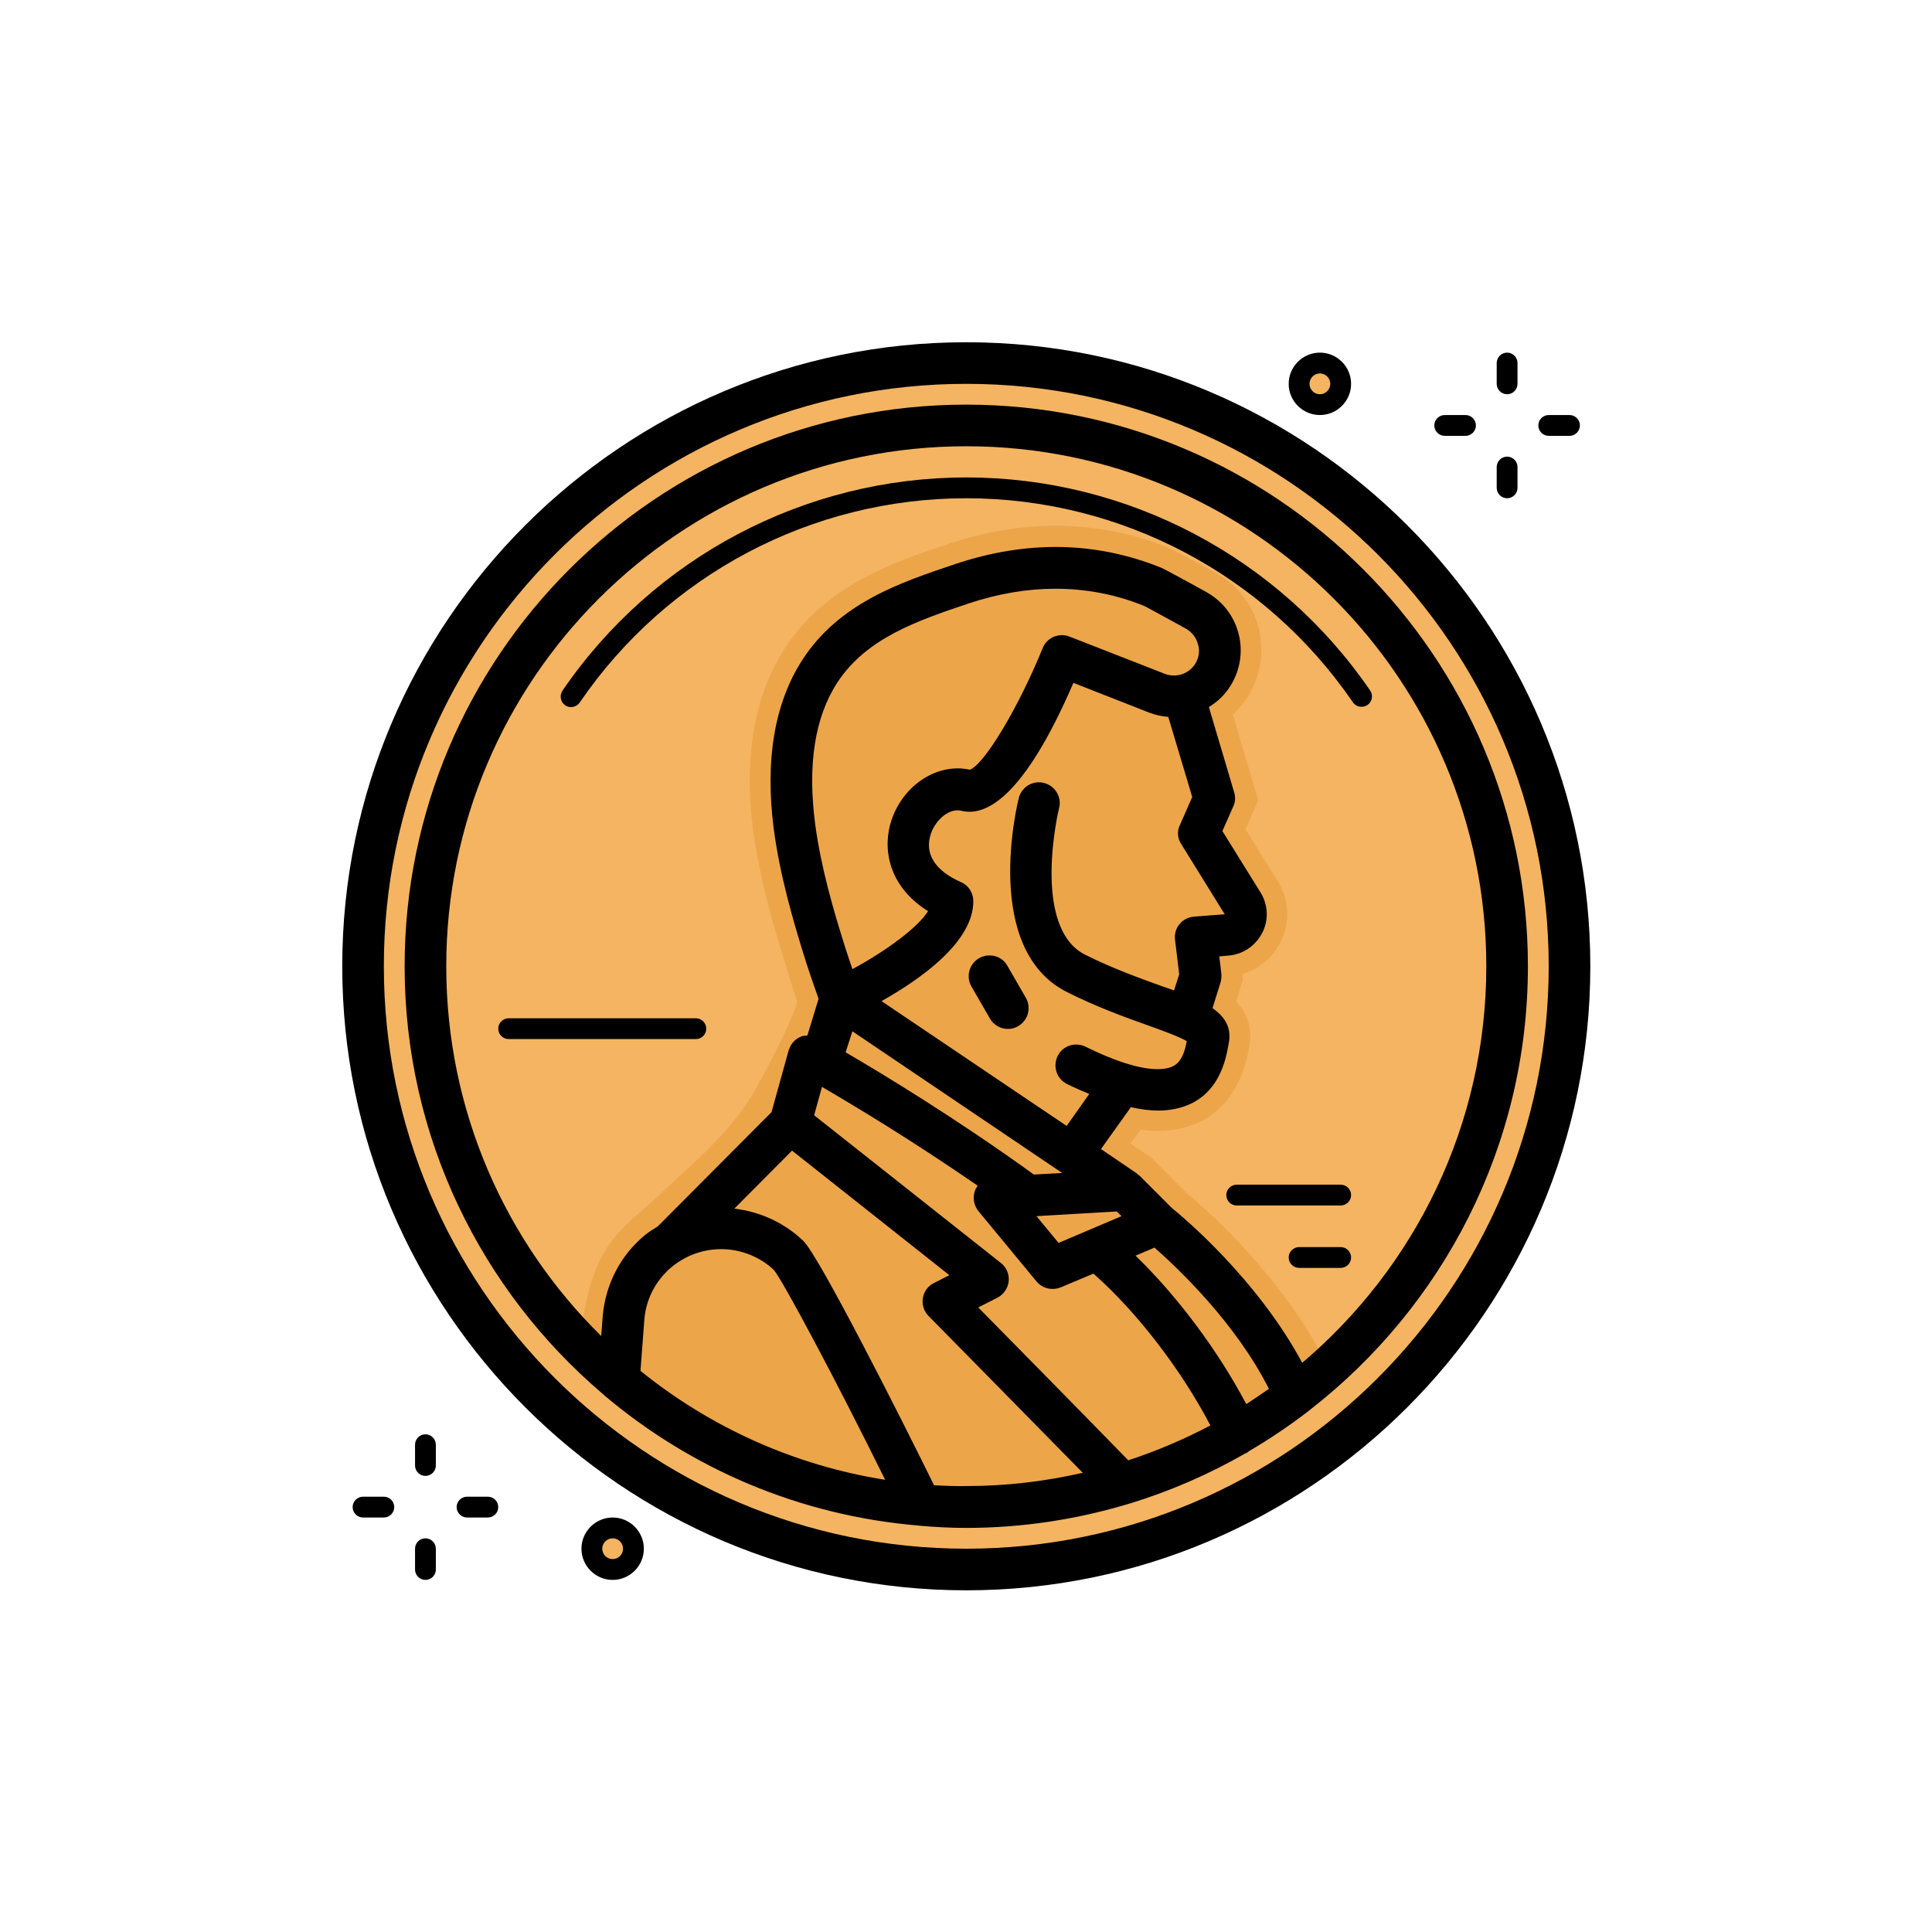 <svg xmlns="http://www.w3.org/2000/svg" xmlns:xlink="http://www.w3.org/1999/xlink" width="800" zoomAndPan="magnify" viewBox="0 0 375 375" height="800" preserveAspectRatio="xMidYMid meet" version="1.0"><defs><clipPath id="dc487bf190"><path d="M 66.43 66.43 L 308.68 66.43 L 308.68 308.68 L 66.43 308.68 Z M 66.43 66.43 " clip-rule="nonzero"/></clipPath></defs><path fill="#eda54a" d="M 292.527 187.555 C 292.527 189.27 292.484 190.988 292.402 192.703 C 292.316 194.422 292.191 196.133 292.023 197.844 C 291.855 199.551 291.645 201.258 291.391 202.957 C 291.141 204.656 290.848 206.348 290.512 208.031 C 290.176 209.719 289.801 211.395 289.383 213.059 C 288.965 214.727 288.508 216.383 288.008 218.027 C 287.508 219.668 286.969 221.301 286.391 222.918 C 285.812 224.535 285.195 226.137 284.539 227.727 C 283.879 229.312 283.184 230.883 282.449 232.438 C 281.715 233.988 280.941 235.523 280.133 237.039 C 279.324 238.555 278.477 240.047 277.594 241.52 C 276.711 242.996 275.793 244.445 274.836 245.875 C 273.883 247.301 272.895 248.707 271.871 250.086 C 270.848 251.465 269.789 252.82 268.699 254.148 C 267.609 255.477 266.488 256.777 265.336 258.051 C 264.18 259.324 262.996 260.566 261.781 261.781 C 260.566 262.996 259.324 264.18 258.051 265.336 C 256.777 266.488 255.477 267.609 254.148 268.699 C 252.82 269.789 251.465 270.848 250.086 271.871 C 248.707 272.895 247.301 273.883 245.875 274.836 C 244.445 275.793 242.996 276.711 241.52 277.594 C 240.047 278.477 238.555 279.324 237.039 280.133 C 235.523 280.941 233.988 281.715 232.438 282.449 C 230.883 283.184 229.312 283.879 227.727 284.539 C 226.137 285.195 224.535 285.812 222.918 286.391 C 221.301 286.969 219.668 287.508 218.027 288.008 C 216.383 288.508 214.727 288.965 213.059 289.383 C 211.395 289.801 209.719 290.176 208.031 290.512 C 206.348 290.848 204.656 291.141 202.957 291.391 C 201.258 291.645 199.551 291.855 197.844 292.023 C 196.133 292.191 194.422 292.316 192.703 292.402 C 190.988 292.484 189.27 292.527 187.555 292.527 C 185.836 292.527 184.117 292.484 182.402 292.402 C 180.688 292.316 178.973 292.191 177.266 292.023 C 175.555 291.855 173.848 291.645 172.148 291.391 C 170.449 291.141 168.758 290.848 167.074 290.512 C 165.387 290.176 163.711 289.801 162.047 289.383 C 160.379 288.965 158.723 288.508 157.082 288.008 C 155.438 287.508 153.805 286.969 152.188 286.391 C 150.57 285.812 148.969 285.195 147.383 284.539 C 145.793 283.879 144.223 283.184 142.672 282.449 C 141.117 281.715 139.582 280.941 138.066 280.133 C 136.555 279.324 135.059 278.477 133.586 277.594 C 132.113 276.711 130.66 275.793 129.23 274.836 C 127.805 273.883 126.398 272.895 125.02 271.871 C 123.641 270.848 122.285 269.789 120.957 268.699 C 119.629 267.609 118.328 266.488 117.055 265.336 C 115.785 264.18 114.539 262.996 113.324 261.781 C 112.109 260.566 110.926 259.324 109.773 258.051 C 108.617 256.777 107.496 255.477 106.406 254.148 C 105.316 252.82 104.262 251.465 103.238 250.086 C 102.215 248.707 101.223 247.301 100.27 245.875 C 99.316 244.445 98.395 242.996 97.512 241.52 C 96.629 240.047 95.785 238.555 94.973 237.039 C 94.164 235.523 93.391 233.988 92.656 232.438 C 91.922 230.883 91.227 229.312 90.57 227.727 C 89.91 226.137 89.293 224.535 88.715 222.918 C 88.137 221.301 87.598 219.668 87.098 218.027 C 86.602 216.383 86.141 214.727 85.723 213.059 C 85.309 211.395 84.93 209.719 84.594 208.031 C 84.262 206.348 83.965 204.656 83.715 202.957 C 83.461 201.258 83.254 199.551 83.082 197.844 C 82.914 196.133 82.789 194.422 82.703 192.703 C 82.621 190.988 82.578 189.27 82.578 187.555 C 82.578 185.836 82.621 184.117 82.703 182.402 C 82.789 180.688 82.914 178.973 83.082 177.266 C 83.254 175.555 83.461 173.848 83.715 172.148 C 83.965 170.449 84.262 168.758 84.594 167.074 C 84.93 165.387 85.309 163.711 85.723 162.047 C 86.141 160.379 86.602 158.723 87.098 157.082 C 87.598 155.438 88.137 153.805 88.715 152.188 C 89.293 150.57 89.91 148.969 90.57 147.383 C 91.227 145.793 91.922 144.223 92.656 142.672 C 93.391 141.117 94.164 139.582 94.973 138.066 C 95.785 136.555 96.629 135.059 97.512 133.586 C 98.395 132.113 99.316 130.66 100.27 129.23 C 101.223 127.805 102.215 126.398 103.238 125.02 C 104.262 123.641 105.316 122.285 106.406 120.957 C 107.496 119.629 108.617 118.328 109.773 117.055 C 110.926 115.785 112.109 114.539 113.324 113.324 C 114.539 112.109 115.785 110.926 117.055 109.773 C 118.328 108.617 119.629 107.496 120.957 106.406 C 122.285 105.316 123.641 104.262 125.02 103.238 C 126.398 102.215 127.805 101.223 129.23 100.27 C 130.66 99.316 132.113 98.395 133.586 97.512 C 135.059 96.629 136.555 95.785 138.066 94.973 C 139.582 94.164 141.117 93.391 142.672 92.656 C 144.223 91.922 145.793 91.227 147.383 90.57 C 148.969 89.91 150.57 89.293 152.188 88.715 C 153.805 88.137 155.438 87.598 157.082 87.098 C 158.723 86.602 160.379 86.141 162.047 85.723 C 163.711 85.309 165.387 84.93 167.074 84.594 C 168.758 84.262 170.449 83.965 172.148 83.715 C 173.848 83.461 175.555 83.254 177.266 83.082 C 178.973 82.914 180.688 82.789 182.402 82.703 C 184.117 82.621 185.836 82.578 187.555 82.578 C 189.27 82.578 190.988 82.621 192.703 82.703 C 194.422 82.789 196.133 82.914 197.844 83.082 C 199.551 83.254 201.258 83.461 202.957 83.715 C 204.656 83.965 206.348 84.262 208.031 84.594 C 209.719 84.93 211.395 85.309 213.059 85.723 C 214.727 86.141 216.383 86.602 218.027 87.098 C 219.668 87.598 221.301 88.137 222.918 88.715 C 224.535 89.293 226.137 89.91 227.727 90.57 C 229.312 91.227 230.883 91.922 232.438 92.656 C 233.988 93.391 235.523 94.164 237.039 94.973 C 238.555 95.785 240.047 96.629 241.52 97.512 C 242.996 98.395 244.445 99.316 245.875 100.27 C 247.301 101.223 248.707 102.215 250.086 103.238 C 251.465 104.262 252.82 105.316 254.148 106.406 C 255.477 107.496 256.777 108.617 258.051 109.773 C 259.324 110.926 260.566 112.109 261.781 113.324 C 262.996 114.539 264.18 115.785 265.336 117.055 C 266.488 118.328 267.609 119.629 268.699 120.957 C 269.789 122.285 270.848 123.641 271.871 125.02 C 272.895 126.398 273.883 127.805 274.836 129.23 C 275.793 130.66 276.711 132.113 277.594 133.586 C 278.477 135.059 279.324 136.555 280.133 138.066 C 280.941 139.582 281.715 141.117 282.449 142.672 C 283.184 144.223 283.879 145.793 284.539 147.383 C 285.195 148.969 285.812 150.57 286.391 152.188 C 286.969 153.805 287.508 155.438 288.008 157.082 C 288.508 158.723 288.965 160.379 289.383 162.047 C 289.801 163.711 290.176 165.387 290.512 167.074 C 290.848 168.758 291.141 170.449 291.391 172.148 C 291.645 173.848 291.855 175.555 292.023 177.266 C 292.191 178.973 292.316 180.688 292.402 182.402 C 292.484 184.117 292.527 185.836 292.527 187.555 Z M 292.527 187.555 " fill-opacity="1" fill-rule="nonzero"/><path fill="#f5b461" d="M 288.492 187.555 C 288.492 189.203 288.449 190.855 288.367 192.508 C 288.289 194.156 288.168 195.805 288.004 197.445 C 287.844 199.09 287.641 200.73 287.398 202.363 C 287.156 203.996 286.875 205.625 286.551 207.246 C 286.23 208.863 285.867 210.477 285.465 212.078 C 285.062 213.68 284.625 215.273 284.145 216.855 C 283.664 218.434 283.148 220.004 282.59 221.559 C 282.035 223.113 281.438 224.652 280.809 226.18 C 280.176 227.707 279.504 229.215 278.801 230.711 C 278.094 232.203 277.352 233.68 276.57 235.133 C 275.793 236.59 274.98 238.027 274.129 239.445 C 273.281 240.863 272.398 242.258 271.48 243.633 C 270.562 245.004 269.609 246.355 268.625 247.68 C 267.645 249.008 266.625 250.309 265.578 251.586 C 264.531 252.863 263.453 254.113 262.344 255.34 C 261.234 256.562 260.094 257.758 258.926 258.926 C 257.758 260.094 256.562 261.234 255.34 262.344 C 254.113 263.453 252.863 264.531 251.586 265.578 C 250.309 266.625 249.008 267.645 247.68 268.625 C 246.355 269.609 245.004 270.562 243.633 271.48 C 242.258 272.398 240.863 273.281 239.445 274.129 C 238.027 274.98 236.59 275.793 235.133 276.57 C 233.68 277.352 232.203 278.094 230.711 278.801 C 229.215 279.504 227.707 280.176 226.18 280.809 C 224.652 281.438 223.113 282.035 221.559 282.59 C 220.004 283.148 218.434 283.664 216.855 284.145 C 215.273 284.625 213.68 285.062 212.078 285.465 C 210.477 285.867 208.863 286.23 207.246 286.551 C 205.625 286.875 203.996 287.156 202.363 287.398 C 200.73 287.641 199.09 287.844 197.445 288.004 C 195.805 288.168 194.156 288.289 192.508 288.367 C 190.855 288.449 189.203 288.492 187.555 288.492 C 185.902 288.492 184.25 288.449 182.602 288.367 C 180.949 288.289 179.305 288.168 177.66 288.004 C 176.016 287.844 174.375 287.641 172.742 287.398 C 171.109 287.156 169.48 286.875 167.859 286.551 C 166.242 286.23 164.629 285.867 163.027 285.465 C 161.426 285.062 159.832 284.625 158.254 284.145 C 156.672 283.664 155.105 283.148 153.547 282.59 C 151.992 282.035 150.453 281.438 148.926 280.809 C 147.398 280.176 145.891 279.504 144.398 278.801 C 142.902 278.094 141.43 277.352 139.973 276.57 C 138.516 275.793 137.078 274.98 135.66 274.129 C 134.242 273.281 132.848 272.398 131.477 271.48 C 130.102 270.562 128.75 269.609 127.426 268.625 C 126.098 267.645 124.797 266.625 123.52 265.578 C 122.242 264.531 120.992 263.453 119.77 262.344 C 118.543 261.234 117.348 260.094 116.18 258.926 C 115.012 257.758 113.871 256.562 112.762 255.34 C 111.652 254.113 110.574 252.863 109.527 251.586 C 108.48 250.309 107.465 249.008 106.48 247.68 C 105.496 246.355 104.543 245.004 103.625 243.633 C 102.707 242.258 101.824 240.863 100.977 239.445 C 100.125 238.027 99.312 236.59 98.535 235.133 C 97.754 233.68 97.012 232.203 96.309 230.711 C 95.602 229.215 94.93 227.707 94.301 226.18 C 93.668 224.652 93.074 223.113 92.516 221.559 C 91.961 220.004 91.441 218.434 90.961 216.855 C 90.484 215.273 90.043 213.68 89.641 212.078 C 89.238 210.477 88.879 208.863 88.555 207.246 C 88.234 205.625 87.949 203.996 87.707 202.363 C 87.465 200.73 87.262 199.09 87.102 197.445 C 86.941 195.805 86.816 194.156 86.738 192.508 C 86.656 190.855 86.617 189.203 86.617 187.555 C 86.617 185.902 86.656 184.25 86.738 182.602 C 86.816 180.949 86.941 179.305 87.102 177.66 C 87.262 176.016 87.465 174.375 87.707 172.742 C 87.949 171.109 88.234 169.48 88.555 167.859 C 88.879 166.242 89.238 164.629 89.641 163.027 C 90.043 161.426 90.484 159.832 90.961 158.254 C 91.441 156.672 91.961 155.105 92.516 153.547 C 93.074 151.992 93.668 150.453 94.301 148.926 C 94.93 147.398 95.602 145.891 96.309 144.398 C 97.012 142.902 97.754 141.43 98.535 139.973 C 99.312 138.516 100.125 137.078 100.977 135.66 C 101.824 134.242 102.707 132.848 103.625 131.477 C 104.543 130.102 105.496 128.75 106.48 127.426 C 107.465 126.098 108.48 124.797 109.527 123.52 C 110.574 122.242 111.652 120.992 112.762 119.77 C 113.871 118.543 115.012 117.348 116.18 116.18 C 117.348 115.012 118.543 113.871 119.77 112.762 C 120.992 111.652 122.242 110.574 123.52 109.527 C 124.797 108.48 126.098 107.465 127.426 106.48 C 128.75 105.496 130.102 104.543 131.477 103.625 C 132.848 102.707 134.242 101.824 135.66 100.977 C 137.078 100.125 138.516 99.312 139.973 98.535 C 141.43 97.754 142.902 97.012 144.398 96.309 C 145.891 95.602 147.398 94.93 148.926 94.301 C 150.453 93.668 151.992 93.074 153.547 92.516 C 155.105 91.961 156.672 91.441 158.254 90.961 C 159.832 90.484 161.426 90.043 163.027 89.641 C 164.629 89.238 166.242 88.879 167.859 88.555 C 169.48 88.234 171.109 87.949 172.742 87.707 C 174.375 87.465 176.016 87.262 177.66 87.102 C 179.305 86.941 180.949 86.816 182.602 86.738 C 184.25 86.656 185.902 86.617 187.555 86.617 C 189.203 86.617 190.855 86.656 192.508 86.738 C 194.156 86.816 195.805 86.941 197.445 87.102 C 199.09 87.262 200.73 87.465 202.363 87.707 C 203.996 87.949 205.625 88.234 207.246 88.555 C 208.863 88.879 210.477 89.238 212.078 89.641 C 213.68 90.043 215.273 90.484 216.855 90.961 C 218.434 91.441 220.004 91.961 221.559 92.516 C 223.113 93.074 224.652 93.668 226.18 94.301 C 227.707 94.93 229.215 95.602 230.711 96.309 C 232.203 97.012 233.68 97.754 235.133 98.535 C 236.59 99.312 238.027 100.125 239.445 100.977 C 240.863 101.824 242.258 102.707 243.633 103.625 C 245.004 104.543 246.355 105.496 247.68 106.48 C 249.008 107.465 250.309 108.48 251.586 109.527 C 252.863 110.574 254.113 111.652 255.34 112.762 C 256.562 113.871 257.758 115.012 258.926 116.18 C 260.094 117.348 261.234 118.543 262.344 119.77 C 263.453 120.992 264.531 122.242 265.578 123.52 C 266.625 124.797 267.645 126.098 268.625 127.426 C 269.609 128.75 270.562 130.102 271.48 131.477 C 272.398 132.848 273.281 134.242 274.129 135.66 C 274.98 137.078 275.793 138.516 276.57 139.973 C 277.352 141.43 278.094 142.902 278.801 144.398 C 279.504 145.891 280.176 147.398 280.809 148.926 C 281.438 150.453 282.035 151.992 282.59 153.547 C 283.148 155.105 283.664 156.672 284.145 158.254 C 284.625 159.832 285.062 161.426 285.465 163.027 C 285.867 164.629 286.23 166.242 286.551 167.859 C 286.875 169.48 287.156 171.109 287.398 172.742 C 287.641 174.375 287.844 176.016 288.004 177.66 C 288.168 179.305 288.289 180.949 288.367 182.602 C 288.449 184.25 288.492 185.902 288.492 187.555 Z M 288.492 187.555 " fill-opacity="1" fill-rule="nonzero"/><path fill="#f5b461" d="M 187.555 70.465 C 122.902 70.465 70.465 122.902 70.465 187.555 C 70.465 252.203 122.902 304.641 187.555 304.641 C 252.203 304.641 304.641 252.203 304.641 187.555 C 304.641 122.902 252.203 70.465 187.555 70.465 Z M 251.395 270.879 C 247.863 273.602 244.129 276.074 240.293 278.348 C 240.293 278.348 240.293 278.348 240.293 278.398 C 240.293 278.398 240.293 278.398 240.293 278.348 C 233.277 282.434 225.758 285.715 217.836 288.086 C 208.246 290.965 198.051 292.527 187.555 292.527 C 184.574 292.527 181.598 292.375 178.672 292.125 C 178.672 292.125 178.672 292.125 178.672 292.176 C 178.672 292.176 178.672 292.176 178.672 292.125 C 156.465 290.258 136.176 281.477 120.078 267.949 C 97.164 248.672 82.578 219.852 82.578 187.555 C 82.578 129.566 129.566 82.578 187.555 82.578 C 245.543 82.578 292.527 129.566 292.527 187.555 C 292.527 221.52 276.379 251.648 251.395 270.879 Z M 251.395 270.879 " fill-opacity="1" fill-rule="nonzero"/><path fill="#f5b461" d="M 260.227 74.504 C 260.227 74.77 260.203 75.031 260.152 75.289 C 260.098 75.551 260.023 75.805 259.922 76.047 C 259.82 76.293 259.695 76.527 259.547 76.746 C 259.398 76.965 259.234 77.172 259.047 77.359 C 258.859 77.547 258.652 77.715 258.434 77.859 C 258.215 78.008 257.98 78.133 257.734 78.234 C 257.492 78.336 257.238 78.41 256.977 78.465 C 256.719 78.516 256.457 78.539 256.191 78.539 C 255.926 78.539 255.664 78.516 255.402 78.465 C 255.145 78.41 254.891 78.336 254.645 78.234 C 254.402 78.133 254.168 78.008 253.949 77.859 C 253.727 77.715 253.523 77.547 253.336 77.359 C 253.148 77.172 252.98 76.965 252.832 76.746 C 252.688 76.527 252.562 76.293 252.461 76.047 C 252.359 75.805 252.281 75.551 252.23 75.289 C 252.18 75.031 252.152 74.77 252.152 74.504 C 252.152 74.238 252.18 73.977 252.23 73.715 C 252.281 73.457 252.359 73.203 252.461 72.957 C 252.562 72.715 252.688 72.48 252.832 72.262 C 252.98 72.039 253.148 71.836 253.336 71.648 C 253.523 71.461 253.727 71.293 253.949 71.145 C 254.168 71 254.402 70.875 254.645 70.773 C 254.891 70.672 255.145 70.594 255.402 70.543 C 255.664 70.492 255.926 70.465 256.191 70.465 C 256.457 70.465 256.719 70.492 256.977 70.543 C 257.238 70.594 257.492 70.672 257.734 70.773 C 257.98 70.875 258.215 71 258.434 71.145 C 258.652 71.293 258.859 71.461 259.047 71.648 C 259.234 71.836 259.398 72.039 259.547 72.262 C 259.695 72.48 259.82 72.715 259.922 72.957 C 260.023 73.203 260.098 73.457 260.152 73.715 C 260.203 73.977 260.227 74.238 260.227 74.504 Z M 260.227 74.504 " fill-opacity="1" fill-rule="nonzero"/><path fill="#f5b461" d="M 122.953 300.602 C 122.953 300.867 122.926 301.129 122.875 301.391 C 122.824 301.652 122.746 301.902 122.645 302.148 C 122.543 302.395 122.422 302.625 122.273 302.848 C 122.125 303.066 121.957 303.27 121.77 303.457 C 121.582 303.645 121.379 303.812 121.16 303.961 C 120.938 304.105 120.707 304.23 120.461 304.332 C 120.215 304.434 119.965 304.512 119.703 304.562 C 119.441 304.613 119.18 304.641 118.914 304.641 C 118.652 304.641 118.387 304.613 118.129 304.562 C 117.867 304.512 117.617 304.434 117.371 304.332 C 117.125 304.23 116.895 304.105 116.672 303.961 C 116.453 303.812 116.25 303.645 116.062 303.457 C 115.875 303.27 115.707 303.066 115.559 302.848 C 115.41 302.625 115.285 302.395 115.184 302.148 C 115.086 301.902 115.008 301.652 114.957 301.391 C 114.902 301.129 114.879 300.867 114.879 300.602 C 114.879 300.34 114.902 300.074 114.957 299.816 C 115.008 299.555 115.086 299.305 115.184 299.059 C 115.285 298.812 115.41 298.582 115.559 298.359 C 115.707 298.141 115.875 297.938 116.062 297.75 C 116.25 297.562 116.453 297.395 116.672 297.246 C 116.895 297.098 117.125 296.973 117.371 296.871 C 117.617 296.773 117.867 296.695 118.129 296.645 C 118.387 296.59 118.652 296.566 118.914 296.566 C 119.18 296.566 119.441 296.59 119.703 296.645 C 119.965 296.695 120.215 296.773 120.461 296.871 C 120.707 296.973 120.938 297.098 121.16 297.246 C 121.379 297.395 121.582 297.562 121.77 297.75 C 121.957 297.938 122.125 298.141 122.273 298.359 C 122.422 298.582 122.543 298.812 122.645 299.059 C 122.746 299.305 122.824 299.555 122.875 299.816 C 122.926 300.074 122.953 300.34 122.953 300.602 Z M 122.953 300.602 " fill-opacity="1" fill-rule="nonzero"/><path fill="#f5b461" d="M 224.801 237.465 L 218.391 231.008 L 208.043 223.992 L 217.785 210.266 C 232.621 214.707 233.883 205.316 234.539 201.633 C 234.844 200.02 233.277 198.809 230.504 197.547 L 233.074 189.422 L 232.117 181.902 L 238.023 181.496 C 241.051 181.297 242.766 177.914 241.152 175.34 L 232.672 161.664 L 235.648 154.898 L 229.695 134.914 C 232.016 134.41 234.086 133.047 235.449 130.926 C 238.121 126.586 236.609 120.883 232.168 118.41 C 228.281 116.293 224.344 114.121 223.84 113.918 C 211.676 108.973 199.008 109.176 186.746 113.262 C 176.25 116.746 165.547 120.43 159.191 130.219 C 153.387 139.152 152.883 150.207 154.242 160.453 C 155.406 169.031 157.828 177.41 160.402 185.637 C 161.258 188.359 162.168 191.035 163.176 193.711 L 159.391 206.125 C 157.879 205.27 157.02 204.812 157.02 204.812 L 153.84 216.168 L 152.324 218.895 L 130.422 240.848 L 130.473 240.848 C 125.273 243.824 121.539 249.176 120.934 255.637 L 120.379 262.801 C 138.297 278.801 161.812 288.492 187.555 288.492 C 210.922 288.492 232.469 280.465 249.578 267.094 C 240.695 250.133 224.801 237.465 224.801 237.465 Z M 224.801 237.465 " fill-opacity="1" fill-rule="nonzero"/><path fill="#eda54a" d="M 113.164 255.738 C 131.633 275.824 158.129 288.492 187.555 288.492 C 213.898 288.492 237.871 278.348 255.887 261.793 C 246.953 245.645 232.824 233.633 230.25 231.512 L 223.586 224.801 L 219.449 221.973 L 221.367 219.297 C 222.527 219.449 223.688 219.5 224.75 219.5 C 230.352 219.5 240.09 217.379 242.512 202.996 C 242.969 200.473 242.664 197.344 239.941 194.367 L 241.25 190.176 L 241.102 189.066 C 244.281 188.16 246.953 185.988 248.52 182.91 C 250.438 179.125 250.285 174.684 248.016 171.051 L 241.758 160.957 L 244.23 155.355 L 239.285 138.699 C 240.445 137.641 241.453 136.43 242.312 135.066 C 244.734 131.129 245.441 126.285 244.281 121.793 C 243.121 117.301 240.09 113.465 236.055 111.246 C 227.98 106.805 227.473 106.602 226.867 106.348 C 219.801 103.473 212.434 102.059 204.863 102.059 C 198.051 102.059 191.086 103.219 184.172 105.543 C 173.574 109.074 160.352 113.516 152.375 125.781 C 146.371 135.066 144.301 147.078 146.219 161.512 C 147.836 172.715 151.215 183.414 154.648 194.164 C 155.102 195.629 147.984 209.406 145.613 213.141 C 140.922 220.66 133.703 226.516 127.445 232.418 C 123.863 235.801 119.926 238.527 117.402 242.867 C 115.281 246.449 114.121 250.488 113.414 254.574 C 113.363 254.879 113.262 255.281 113.164 255.738 Z M 113.164 255.738 " fill-opacity="1" fill-rule="nonzero"/><g clip-path="url(#dc487bf190)"><path fill="#000000" d="M 187.555 66.43 C 120.781 66.43 66.43 120.781 66.43 187.555 C 66.43 254.324 120.781 308.68 187.555 308.68 C 254.324 308.68 308.68 254.324 308.68 187.555 C 308.68 120.781 254.324 66.43 187.555 66.43 Z M 187.555 300.602 C 125.223 300.602 74.504 249.883 74.504 187.555 C 74.504 125.223 125.223 74.504 187.555 74.504 C 249.883 74.504 300.602 125.223 300.602 187.555 C 300.602 249.883 249.883 300.602 187.555 300.602 Z M 187.555 300.602 " fill-opacity="1" fill-rule="nonzero"/></g><path fill="#000000" d="M 190.027 185.988 C 188.109 187.098 187.453 189.57 188.562 191.488 L 192.145 197.699 C 192.902 199.008 194.266 199.715 195.629 199.715 C 196.336 199.715 196.992 199.566 197.648 199.16 C 199.566 198.051 200.223 195.578 199.109 193.66 L 195.527 187.453 C 194.469 185.535 191.996 184.879 190.027 185.988 Z M 190.027 185.988 " fill-opacity="1" fill-rule="nonzero"/><path fill="#000000" d="M 260.227 229.945 L 240.039 229.945 C 238.93 229.945 238.023 230.855 238.023 231.965 C 238.023 233.074 238.93 233.984 240.039 233.984 L 260.227 233.984 C 261.34 233.984 262.246 233.074 262.246 231.965 C 262.246 230.855 261.34 229.945 260.227 229.945 Z M 260.227 229.945 " fill-opacity="1" fill-rule="nonzero"/><path fill="#000000" d="M 260.227 242.059 L 252.152 242.059 C 251.043 242.059 250.133 242.969 250.133 244.078 C 250.133 245.188 251.043 246.098 252.152 246.098 L 260.227 246.098 C 261.34 246.098 262.246 245.188 262.246 244.078 C 262.246 242.969 261.34 242.059 260.227 242.059 Z M 260.227 242.059 " fill-opacity="1" fill-rule="nonzero"/><path fill="#000000" d="M 135.066 197.648 L 98.727 197.648 C 97.617 197.648 96.711 198.555 96.711 199.664 C 96.711 200.777 97.617 201.684 98.727 201.684 L 135.066 201.684 C 136.176 201.684 137.086 200.777 137.086 199.664 C 137.086 198.555 136.176 197.648 135.066 197.648 Z M 135.066 197.648 " fill-opacity="1" fill-rule="nonzero"/><path fill="#000000" d="M 187.555 78.539 C 127.445 78.539 78.539 127.445 78.539 187.555 C 78.539 220.762 93.48 250.539 116.949 270.523 C 117.098 270.676 117.25 270.777 117.402 270.926 C 134.156 285.059 155.203 294.195 178.316 296.113 C 178.418 296.113 178.57 296.16 178.672 296.16 C 178.672 296.16 178.723 296.16 178.723 296.16 C 181.648 296.414 184.523 296.566 187.504 296.566 C 198.504 296.566 209.102 294.898 219.148 291.871 C 219.195 291.82 219.297 291.82 219.348 291.82 C 227.223 289.398 234.742 286.117 241.758 282.082 C 241.809 282.031 241.906 282.082 241.957 282.031 C 242.16 281.93 242.262 281.777 242.414 281.676 C 246.398 279.355 250.184 276.781 253.82 274.008 C 253.969 273.855 254.172 273.754 254.324 273.602 C 280.012 253.617 296.566 222.477 296.566 187.555 C 296.566 127.445 247.66 78.539 187.555 78.539 Z M 141.273 242.512 C 144.656 242.816 147.883 244.281 150.207 246.5 C 151.973 248.621 162.168 267.699 171.809 287.23 C 153.992 284.402 137.742 276.934 124.316 266.082 L 125.074 256.039 C 125.781 247.863 133.047 241.809 141.273 242.512 Z M 181.297 288.289 C 174.836 275.117 159.039 243.926 155.961 240.898 C 152.324 237.367 147.582 235.195 142.535 234.59 L 153.738 223.336 L 184.273 247.512 L 181.297 249.023 C 180.133 249.578 179.328 250.691 179.125 251.953 C 178.922 253.215 179.328 254.523 180.234 255.434 C 180.234 255.434 197.242 272.695 210.164 285.867 C 202.895 287.531 195.375 288.441 187.605 288.441 C 185.434 288.492 183.363 288.391 181.297 288.289 Z M 229.242 163.781 L 237.719 177.461 L 231.766 177.914 C 230.652 178.016 229.645 178.52 228.938 179.379 C 228.23 180.234 227.93 181.344 228.078 182.457 L 228.887 189.117 L 227.879 192.246 C 227.07 191.945 226.211 191.641 225.305 191.34 C 221.113 189.824 215.918 187.957 210.668 185.332 C 200.07 180.035 205.469 157.121 205.57 156.867 C 206.125 154.699 204.812 152.527 202.645 151.973 C 200.473 151.418 198.305 152.73 197.746 154.898 C 197.445 156.109 190.582 184.223 207.086 192.551 C 212.789 195.426 218.238 197.395 222.629 198.961 C 225.457 199.969 228.938 201.23 230.352 202.09 C 229.945 204.207 229.34 206.074 227.727 206.934 C 226.012 207.793 221.52 208.496 210.668 203.148 C 208.648 202.188 206.227 202.996 205.27 205.016 C 204.309 207.035 205.117 209.457 207.137 210.414 C 208.648 211.172 210.062 211.777 211.426 212.332 L 207.035 218.539 L 171.102 194.316 C 178.723 190.027 189.066 182.758 188.914 174.785 C 188.867 173.219 187.957 171.809 186.492 171.203 C 181.445 168.98 179.379 165.648 180.688 161.812 C 181.699 158.887 184.426 156.816 186.594 157.371 C 191.238 158.535 198.656 155 208.348 132.543 L 223.133 138.348 C 224.344 138.801 225.555 139.051 226.766 139.152 L 231.41 154.699 L 229.039 160.098 C 228.434 161.258 228.535 162.672 229.242 163.781 Z M 241.906 272.543 C 236.355 262.047 228.484 251.547 220.41 243.727 L 224.094 242.16 C 228.434 245.996 239.738 256.594 246.297 269.566 C 244.836 270.574 243.371 271.582 241.906 272.543 Z M 218.996 283.445 C 209.508 273.703 196.336 260.328 189.875 253.77 L 193.559 251.902 C 194.77 251.297 195.629 250.082 195.781 248.723 C 195.93 247.359 195.375 245.996 194.266 245.137 L 158.027 216.473 L 159.543 210.969 C 165.547 214.453 177.055 221.367 189.773 230.148 C 189.621 230.402 189.422 230.652 189.32 230.906 C 188.715 232.32 188.965 233.934 189.926 235.094 L 201.18 248.723 C 201.988 249.68 203.098 250.184 204.309 250.184 C 204.812 250.184 205.367 250.082 205.875 249.883 L 212.23 247.207 C 220.559 254.523 229.242 265.781 234.941 276.68 C 229.848 279.355 224.547 281.625 218.996 283.445 Z M 165.449 200.172 L 206.176 227.676 C 204.359 227.777 202.492 227.879 200.676 227.98 C 185.734 217.18 171.504 208.547 164.137 204.258 Z M 205.469 241.25 L 201.18 236.055 C 207.438 235.699 213.848 235.297 216.773 235.145 L 217.684 236.055 Z M 232.016 128.809 C 230.754 130.828 228.281 131.633 226.062 130.777 L 207.59 123.559 C 205.52 122.75 203.199 123.762 202.391 125.781 C 197.746 137.234 191.086 148.34 188.258 149.398 C 182.051 148.035 175.441 152.227 173.07 159.09 C 171.25 164.387 172.211 171.906 180.133 176.855 C 178.117 180.082 171.906 184.625 165.449 188.109 C 165.043 186.898 164.641 185.688 164.238 184.473 C 161.762 176.703 159.34 168.324 158.23 159.996 C 156.715 148.492 158.129 139.254 162.52 132.492 C 168.172 123.812 178.215 120.43 187.957 117.148 C 193.711 115.23 199.363 114.273 204.863 114.273 C 210.82 114.273 216.625 115.383 222.176 117.652 C 222.375 117.754 223.539 118.359 230.148 121.996 C 231.309 122.648 232.168 123.711 232.52 125.023 C 232.926 126.285 232.723 127.648 232.016 128.809 Z M 252.758 264.52 C 243.926 248.066 229.242 235.902 227.473 234.488 L 221.215 228.23 C 221.113 228.129 221.016 228.078 220.914 228.027 C 220.812 227.93 220.762 227.828 220.609 227.727 L 213.695 223.031 L 219.5 214.906 C 221.367 215.312 223.133 215.562 224.75 215.562 C 227.273 215.562 229.492 215.059 231.41 214.102 C 237.012 211.223 238.023 205.219 238.527 202.34 C 239.031 199.363 237.719 197.344 235.348 195.68 L 236.91 190.684 C 237.062 190.129 237.113 189.52 237.062 188.965 L 236.66 185.637 L 238.375 185.484 C 241.203 185.281 243.676 183.617 244.988 181.094 C 246.297 178.57 246.148 175.594 244.633 173.168 L 237.266 161.309 L 239.383 156.516 C 239.789 155.656 239.84 154.648 239.535 153.738 L 234.641 137.234 C 236.305 136.227 237.82 134.812 238.879 133.047 C 240.746 130.02 241.301 126.387 240.395 122.953 C 239.484 119.473 237.266 116.645 234.086 114.879 C 226.211 110.539 225.707 110.336 225.355 110.184 C 212.738 105.086 199.312 104.836 185.434 109.477 C 174.887 113.012 162.926 116.996 155.758 128.051 C 150.309 136.48 148.441 147.582 150.207 161.059 C 151.418 170.039 153.941 178.773 156.516 186.949 C 157.273 189.27 158.078 191.59 158.887 193.863 L 156.715 200.977 C 156.262 201.027 155.809 201.027 155.406 201.23 C 154.293 201.684 153.438 202.695 153.082 203.855 L 149.754 215.867 L 127.695 238.023 C 126.84 238.578 125.98 239.082 125.172 239.738 C 120.43 243.676 117.555 249.227 116.996 255.383 L 116.695 259.32 C 98.121 241.051 86.617 215.613 86.617 187.555 C 86.617 131.887 131.887 86.617 187.555 86.617 C 243.219 86.617 288.492 131.887 288.492 187.555 C 288.492 218.391 274.613 245.996 252.758 264.52 Z M 252.758 264.52 " fill-opacity="1" fill-rule="nonzero"/><path fill="#000000" d="M 187.555 92.672 C 156.211 92.672 126.891 108.164 109.176 134.055 C 108.57 134.965 108.77 136.227 109.68 136.883 C 110.59 137.539 111.852 137.285 112.508 136.379 C 129.465 111.547 157.523 96.711 187.555 96.711 C 217.582 96.711 245.645 111.547 262.602 136.328 C 263.004 136.883 263.609 137.184 264.266 137.184 C 264.668 137.184 265.074 137.086 265.426 136.832 C 266.336 136.227 266.586 134.965 265.93 134.004 C 248.215 108.164 218.895 92.672 187.555 92.672 Z M 187.555 92.672 " fill-opacity="1" fill-rule="nonzero"/><path fill="#000000" d="M 294.547 70.465 C 294.547 69.355 293.637 68.445 292.527 68.445 C 291.418 68.445 290.508 69.355 290.508 70.465 L 290.508 74.504 C 290.508 75.613 291.418 76.523 292.527 76.523 C 293.637 76.523 294.547 75.613 294.547 74.504 Z M 294.547 70.465 " fill-opacity="1" fill-rule="nonzero"/><path fill="#000000" d="M 300.602 84.598 L 304.641 84.598 C 305.75 84.598 306.66 83.688 306.66 82.578 C 306.66 81.469 305.75 80.559 304.641 80.559 L 300.602 80.559 C 299.492 80.559 298.586 81.469 298.586 82.578 C 298.586 83.688 299.492 84.598 300.602 84.598 Z M 300.602 84.598 " fill-opacity="1" fill-rule="nonzero"/><path fill="#000000" d="M 292.527 88.633 C 291.418 88.633 290.508 89.543 290.508 90.652 L 290.508 94.691 C 290.508 95.801 291.418 96.711 292.527 96.711 C 293.637 96.711 294.547 95.801 294.547 94.691 L 294.547 90.652 C 294.547 89.543 293.637 88.633 292.527 88.633 Z M 292.527 88.633 " fill-opacity="1" fill-rule="nonzero"/><path fill="#000000" d="M 280.414 84.598 L 284.453 84.598 C 285.562 84.598 286.473 83.688 286.473 82.578 C 286.473 81.469 285.562 80.559 284.453 80.559 L 280.414 80.559 C 279.305 80.559 278.398 81.469 278.398 82.578 C 278.398 83.688 279.305 84.598 280.414 84.598 Z M 280.414 84.598 " fill-opacity="1" fill-rule="nonzero"/><path fill="#000000" d="M 256.191 80.559 C 259.523 80.559 262.246 77.836 262.246 74.504 C 262.246 71.172 259.523 68.445 256.191 68.445 C 252.859 68.445 250.133 71.172 250.133 74.504 C 250.133 77.836 252.859 80.559 256.191 80.559 Z M 256.191 72.484 C 257.301 72.484 258.211 73.395 258.211 74.504 C 258.211 75.613 257.301 76.523 256.191 76.523 C 255.082 76.523 254.172 75.613 254.172 74.504 C 254.172 73.395 255.082 72.484 256.191 72.484 Z M 256.191 72.484 " fill-opacity="1" fill-rule="nonzero"/><path fill="#000000" d="M 82.578 278.398 C 81.469 278.398 80.559 279.305 80.559 280.414 L 80.559 284.453 C 80.559 285.562 81.469 286.473 82.578 286.473 C 83.688 286.473 84.598 285.562 84.598 284.453 L 84.598 280.414 C 84.598 279.305 83.688 278.398 82.578 278.398 Z M 82.578 278.398 " fill-opacity="1" fill-rule="nonzero"/><path fill="#000000" d="M 96.711 292.527 C 96.711 291.418 95.801 290.508 94.691 290.508 L 90.652 290.508 C 89.543 290.508 88.633 291.418 88.633 292.527 C 88.633 293.637 89.543 294.547 90.652 294.547 L 94.691 294.547 C 95.801 294.547 96.711 293.637 96.711 292.527 Z M 96.711 292.527 " fill-opacity="1" fill-rule="nonzero"/><path fill="#000000" d="M 82.578 298.586 C 81.469 298.586 80.559 299.492 80.559 300.602 L 80.559 304.641 C 80.559 305.75 81.469 306.66 82.578 306.66 C 83.688 306.66 84.598 305.75 84.598 304.641 L 84.598 300.602 C 84.598 299.492 83.688 298.586 82.578 298.586 Z M 82.578 298.586 " fill-opacity="1" fill-rule="nonzero"/><path fill="#000000" d="M 74.504 290.508 L 70.465 290.508 C 69.355 290.508 68.445 291.418 68.445 292.527 C 68.445 293.637 69.355 294.547 70.465 294.547 L 74.504 294.547 C 75.613 294.547 76.523 293.637 76.523 292.527 C 76.523 291.418 75.613 290.508 74.504 290.508 Z M 74.504 290.508 " fill-opacity="1" fill-rule="nonzero"/><path fill="#000000" d="M 124.973 300.602 C 124.973 297.273 122.246 294.547 118.914 294.547 C 115.586 294.547 112.859 297.273 112.859 300.602 C 112.859 303.934 115.586 306.66 118.914 306.66 C 122.246 306.66 124.973 303.934 124.973 300.602 Z M 116.898 300.602 C 116.898 299.492 117.805 298.586 118.914 298.586 C 120.027 298.586 120.934 299.492 120.934 300.602 C 120.934 301.715 120.027 302.621 118.914 302.621 C 117.805 302.621 116.898 301.715 116.898 300.602 Z M 116.898 300.602 " fill-opacity="1" fill-rule="nonzero"/></svg>